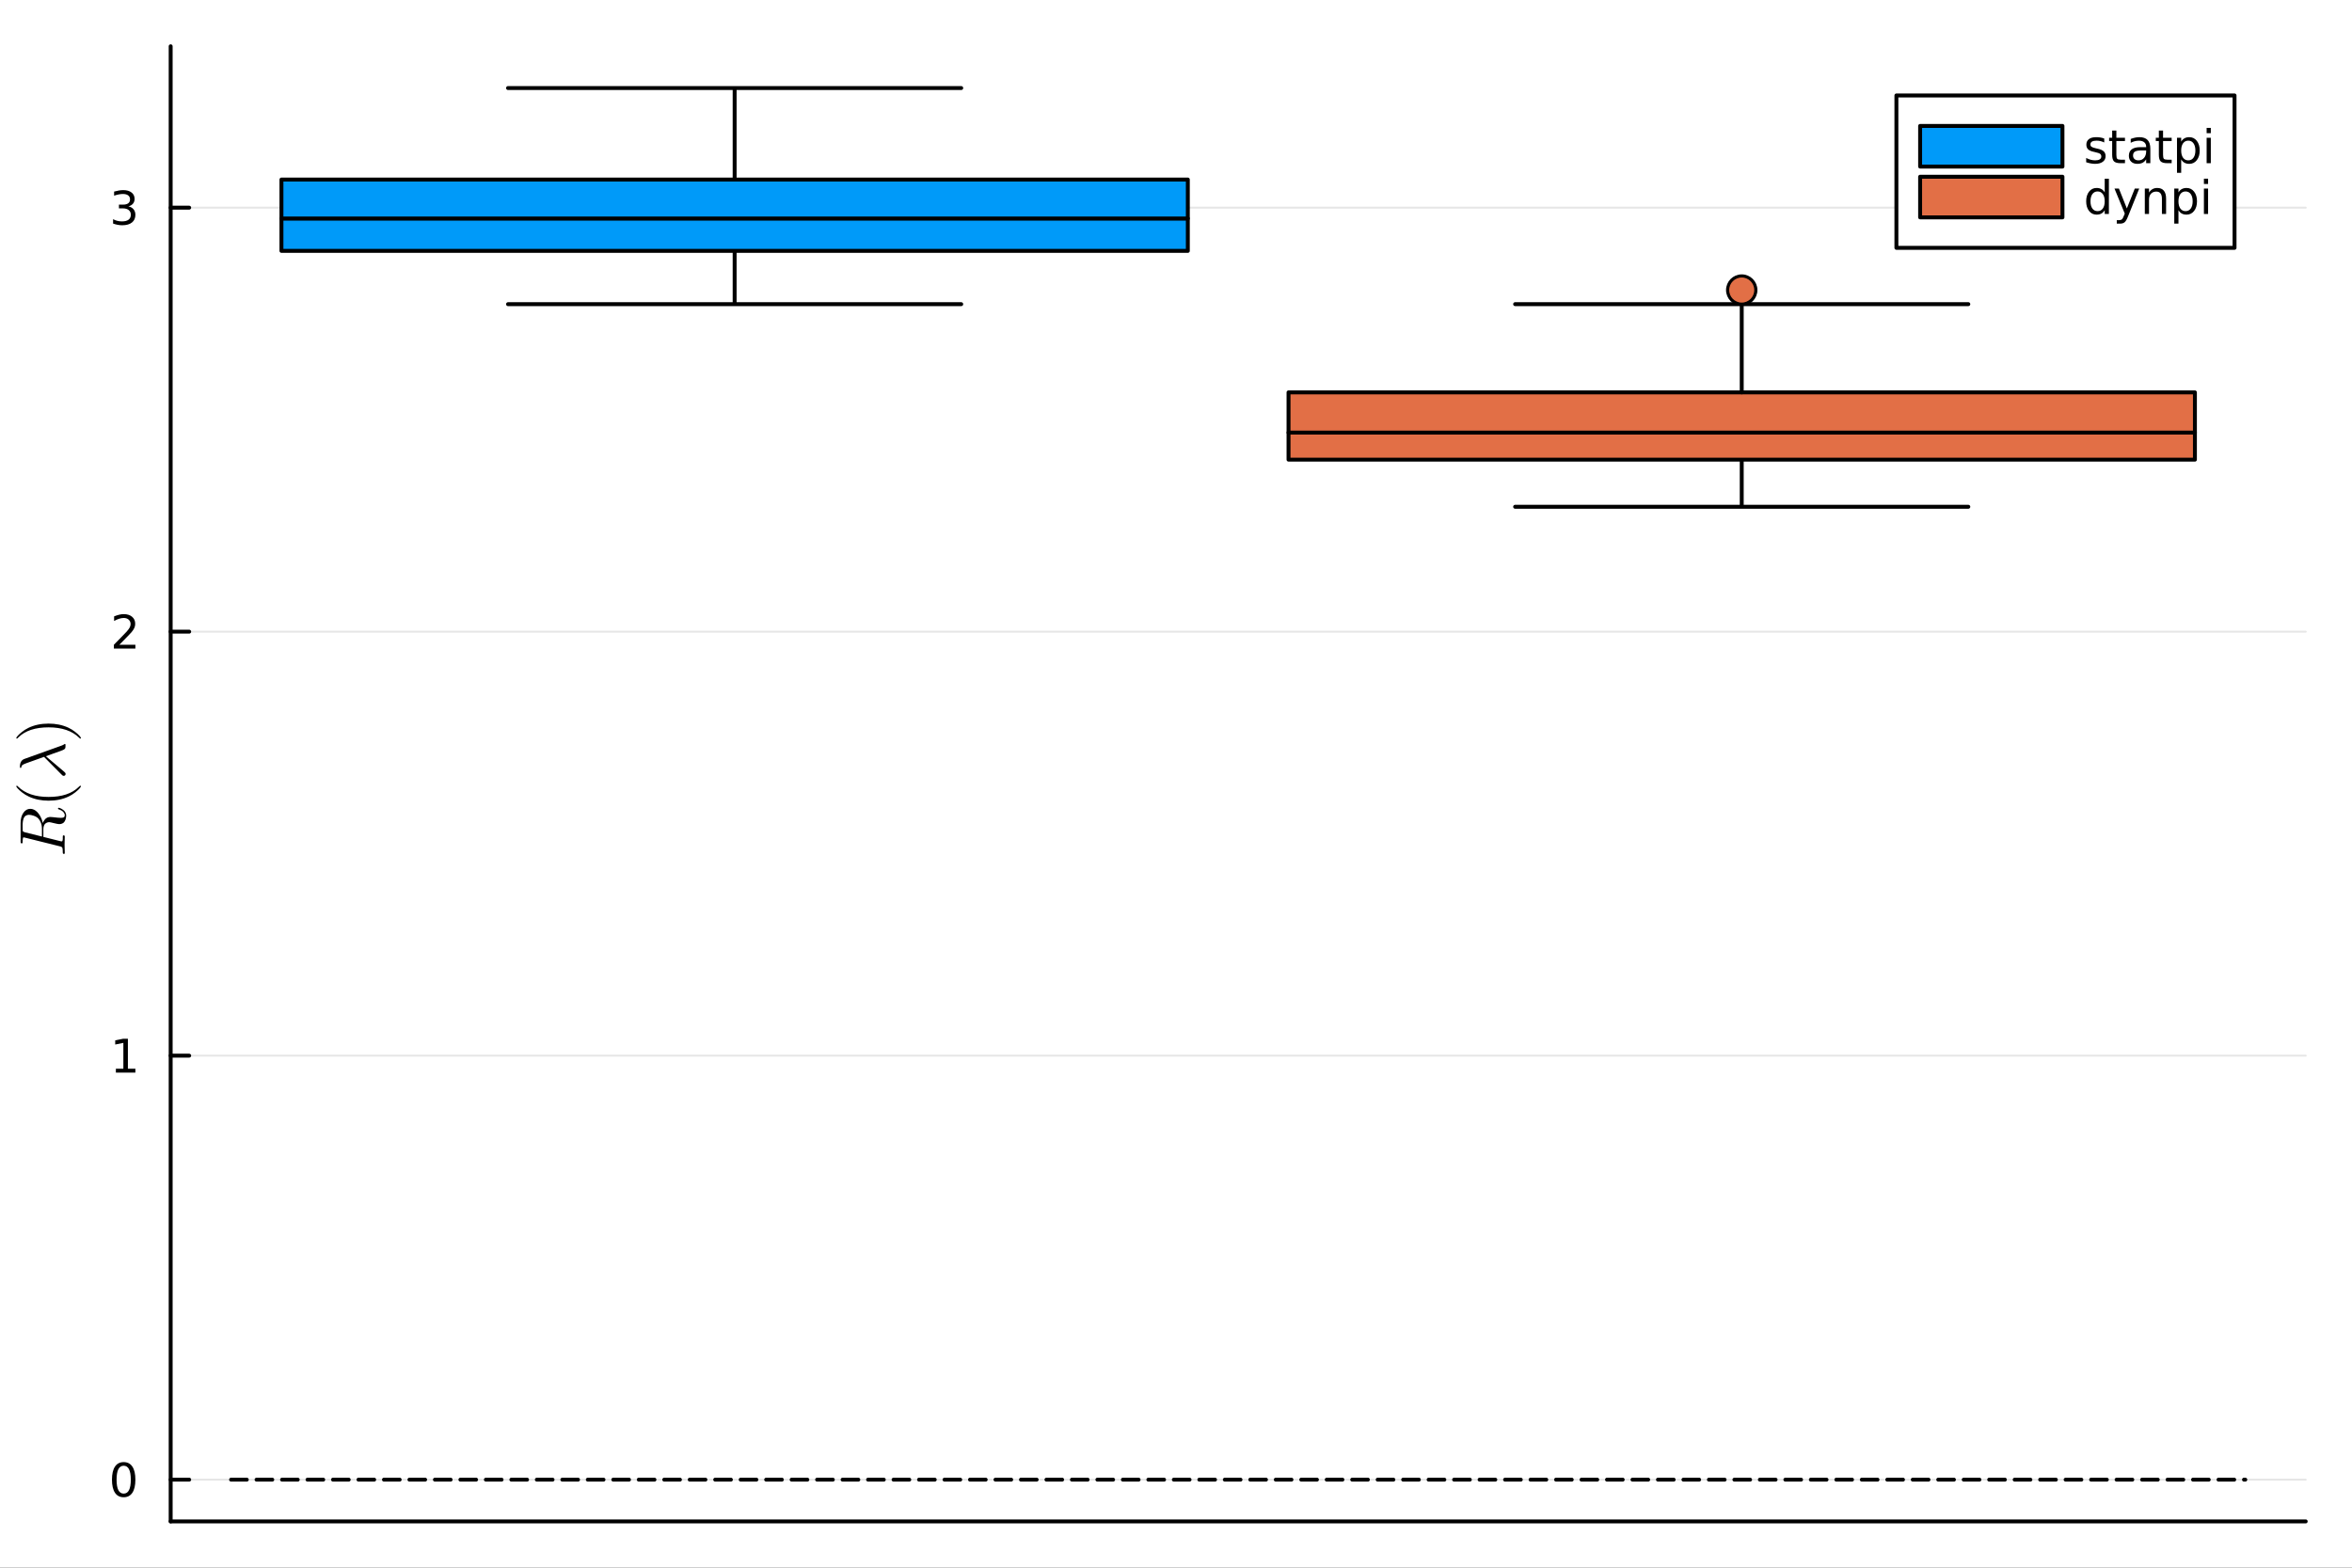 <?xml version="1.0" encoding="utf-8"?>
<svg xmlns="http://www.w3.org/2000/svg" xmlns:xlink="http://www.w3.org/1999/xlink" width="600" height="400" viewBox="0 0 2400 1600">
<rect x="0" y="0" width="2400" height="1600" fill="#333333" stroke="none"/>
<defs>
  <clipPath id="clip390">
    <rect x="0" y="0" width="2400" height="1600"/>
  </clipPath>
</defs>
<path clip-path="url(#clip390)" d="M0 1600 L2400 1600 L2400 0 L0 0  Z" fill="#ffffff" fill-rule="evenodd" fill-opacity="1"/>
<defs>
  <clipPath id="clip391">
    <rect x="480" y="0" width="1681" height="1600"/>
  </clipPath>
</defs>
<path clip-path="url(#clip390)" d="M174.149 1552.76 L2352.76 1552.76 L2352.76 47.244 L174.149 47.244  Z" fill="#ffffff" fill-rule="evenodd" fill-opacity="1"/>
<defs>
  <clipPath id="clip392">
    <rect x="174" y="47" width="2180" height="1507"/>
  </clipPath>
</defs>
<polyline clip-path="url(#clip390)" style="stroke:#000000; stroke-linecap:round; stroke-linejoin:round; stroke-width:4; stroke-opacity:1; fill:none" points="174.149,1552.76 2352.76,1552.76 "/>
<polyline clip-path="url(#clip392)" style="stroke:#000000; stroke-linecap:round; stroke-linejoin:round; stroke-width:2; stroke-opacity:0.1; fill:none" points="174.149,1510.15 2352.76,1510.15 "/>
<polyline clip-path="url(#clip392)" style="stroke:#000000; stroke-linecap:round; stroke-linejoin:round; stroke-width:2; stroke-opacity:0.1; fill:none" points="174.149,1077.41 2352.76,1077.41 "/>
<polyline clip-path="url(#clip392)" style="stroke:#000000; stroke-linecap:round; stroke-linejoin:round; stroke-width:2; stroke-opacity:0.1; fill:none" points="174.149,644.683 2352.76,644.683 "/>
<polyline clip-path="url(#clip392)" style="stroke:#000000; stroke-linecap:round; stroke-linejoin:round; stroke-width:2; stroke-opacity:0.1; fill:none" points="174.149,211.95 2352.76,211.95 "/>
<polyline clip-path="url(#clip390)" style="stroke:#000000; stroke-linecap:round; stroke-linejoin:round; stroke-width:4; stroke-opacity:1; fill:none" points="174.149,1552.76 174.149,47.244 "/>
<polyline clip-path="url(#clip390)" style="stroke:#000000; stroke-linecap:round; stroke-linejoin:round; stroke-width:4; stroke-opacity:1; fill:none" points="174.149,1510.15 193.047,1510.15 "/>
<polyline clip-path="url(#clip390)" style="stroke:#000000; stroke-linecap:round; stroke-linejoin:round; stroke-width:4; stroke-opacity:1; fill:none" points="174.149,1077.41 193.047,1077.41 "/>
<polyline clip-path="url(#clip390)" style="stroke:#000000; stroke-linecap:round; stroke-linejoin:round; stroke-width:4; stroke-opacity:1; fill:none" points="174.149,644.683 193.047,644.683 "/>
<polyline clip-path="url(#clip390)" style="stroke:#000000; stroke-linecap:round; stroke-linejoin:round; stroke-width:4; stroke-opacity:1; fill:none" points="174.149,211.95 193.047,211.95 "/>
<path clip-path="url(#clip390)" d="M126.205 1495.95 Q122.593 1495.95 120.765 1499.51 Q118.959 1503.05 118.959 1510.18 Q118.959 1517.29 120.765 1520.85 Q122.593 1524.39 126.205 1524.39 Q129.839 1524.39 131.644 1520.85 Q133.473 1517.29 133.473 1510.18 Q133.473 1503.05 131.644 1499.51 Q129.839 1495.95 126.205 1495.95 M126.205 1492.24 Q132.015 1492.24 135.07 1496.85 Q138.149 1501.43 138.149 1510.18 Q138.149 1518.91 135.07 1523.52 Q132.015 1528.1 126.205 1528.1 Q120.394 1528.1 117.316 1523.52 Q114.26 1518.91 114.26 1510.18 Q114.26 1501.43 117.316 1496.85 Q120.394 1492.24 126.205 1492.24 Z" fill="#000000" fill-rule="nonzero" fill-opacity="1" /><path clip-path="url(#clip390)" d="M118.242 1090.76 L125.88 1090.76 L125.88 1064.39 L117.57 1066.06 L117.57 1061.8 L125.834 1060.13 L130.51 1060.13 L130.51 1090.76 L138.149 1090.76 L138.149 1094.69 L118.242 1094.69 L118.242 1090.76 Z" fill="#000000" fill-rule="nonzero" fill-opacity="1" /><path clip-path="url(#clip390)" d="M121.83 658.027 L138.149 658.027 L138.149 661.963 L116.205 661.963 L116.205 658.027 Q118.867 655.273 123.45 650.643 Q128.056 645.99 129.237 644.648 Q131.482 642.125 132.362 640.389 Q133.265 638.629 133.265 636.939 Q133.265 634.185 131.32 632.449 Q129.399 630.713 126.297 630.713 Q124.098 630.713 121.644 631.477 Q119.214 632.24 116.436 633.791 L116.436 629.069 Q119.26 627.935 121.714 627.356 Q124.168 626.778 126.205 626.778 Q131.575 626.778 134.769 629.463 Q137.964 632.148 137.964 636.639 Q137.964 638.768 137.154 640.689 Q136.367 642.588 134.26 645.18 Q133.681 645.851 130.58 649.069 Q127.478 652.263 121.83 658.027 Z" fill="#000000" fill-rule="nonzero" fill-opacity="1" /><path clip-path="url(#clip390)" d="M131.019 210.596 Q134.376 211.314 136.251 213.582 Q138.149 215.851 138.149 219.184 Q138.149 224.3 134.63 227.101 Q131.112 229.902 124.63 229.902 Q122.455 229.902 120.14 229.462 Q117.848 229.045 115.394 228.189 L115.394 223.675 Q117.339 224.809 119.654 225.388 Q121.968 225.966 124.492 225.966 Q128.89 225.966 131.181 224.23 Q133.496 222.494 133.496 219.184 Q133.496 216.128 131.343 214.415 Q129.214 212.679 125.394 212.679 L121.367 212.679 L121.367 208.837 L125.58 208.837 Q129.029 208.837 130.857 207.471 Q132.686 206.082 132.686 203.49 Q132.686 200.828 130.788 199.416 Q128.913 197.98 125.394 197.98 Q123.473 197.98 121.274 198.397 Q119.075 198.814 116.436 199.693 L116.436 195.527 Q119.098 194.786 121.413 194.416 Q123.751 194.045 125.811 194.045 Q131.135 194.045 134.237 196.476 Q137.339 198.883 137.339 203.004 Q137.339 205.874 135.695 207.865 Q134.052 209.832 131.019 210.596 Z" fill="#000000" fill-rule="nonzero" fill-opacity="1" /><path clip-path="url(#clip390)" d="M29.595 831.613 Q28.532 831.613 27.663 831.903 Q26.761 832.16 26.149 832.579 Q25.505 832.966 25.022 833.706 Q24.506 834.447 24.184 835.059 Q23.862 835.671 23.669 836.701 Q23.444 837.732 23.347 838.408 Q23.218 839.085 23.154 840.244 Q23.089 841.404 23.089 841.983 Q23.089 842.531 23.089 843.626 Q23.089 847.072 23.154 847.651 Q23.282 848.521 23.798 848.843 Q24.281 849.165 25.601 849.487 L42.799 853.771 L42.799 846.395 Q42.799 842.37 41.672 839.6 Q40.545 836.83 38.967 835.252 Q37.228 833.513 34.426 832.579 Q31.624 831.613 29.595 831.613 M59.965 824.431 Q60.319 824.431 61.124 824.721 Q61.929 824.979 63.057 825.623 Q64.152 826.267 65.15 827.136 Q66.148 828.006 66.825 829.391 Q67.533 830.776 67.533 832.354 Q67.533 832.74 67.501 833.127 Q67.501 833.513 67.34 834.479 Q67.211 835.413 66.954 836.186 Q66.728 836.959 66.181 837.925 Q65.665 838.891 64.957 839.568 Q64.216 840.212 63.057 840.663 Q61.865 841.114 60.416 841.114 Q59.128 841.114 54.812 840.051 Q51.141 839.117 50.239 839.117 Q49.24 839.117 48.306 839.439 Q47.373 839.729 46.406 840.47 Q45.44 841.178 44.86 842.692 Q44.248 844.205 44.248 846.331 L44.248 854.157 L61.736 858.537 Q61.769 858.537 62.219 858.634 Q62.638 858.73 62.864 858.73 Q63.282 858.73 63.54 858.473 Q63.797 858.183 63.926 857.474 Q64.023 856.766 64.055 856.218 Q64.055 855.639 64.055 854.447 Q64.055 852.965 64.313 852.708 Q64.474 852.579 64.764 852.579 Q65.215 852.579 65.537 852.708 Q65.826 852.804 65.923 853.062 Q66.02 853.287 66.052 853.449 Q66.084 853.61 66.084 853.899 L65.891 862.273 L66.084 870.582 Q66.084 871.516 65.343 871.516 Q64.699 871.516 64.442 871.291 Q64.152 871.065 64.12 870.775 Q64.055 870.485 64.055 869.745 Q64.055 868.134 63.959 867.168 Q63.862 866.202 63.733 865.59 Q63.572 864.946 63.121 864.624 Q62.67 864.27 62.284 864.109 Q61.865 863.948 60.931 863.722 L25.505 854.898 Q24.442 854.64 24.281 854.64 Q23.669 854.64 23.508 855.027 Q23.315 855.381 23.218 856.411 L23.089 858.924 Q23.089 859.696 23.057 860.018 Q23.025 860.308 22.864 860.534 Q22.703 860.759 22.349 860.759 Q21.447 860.759 21.253 860.373 Q21.028 859.986 21.028 858.859 L21.028 840.051 Q21.028 833.642 23.83 829.584 Q26.632 825.494 30.915 825.494 Q32.848 825.494 34.651 826.363 Q36.455 827.233 37.872 828.682 Q39.289 830.099 40.48 831.999 Q41.64 833.9 42.445 835.929 Q43.218 837.925 43.669 839.986 Q43.991 839.085 44.474 838.247 Q44.957 837.378 45.859 836.283 Q46.761 835.156 48.21 834.479 Q49.659 833.803 51.43 833.803 Q52.687 833.803 54.554 834.061 Q59.868 834.705 62.058 834.705 Q64.152 834.705 65.118 834.157 Q66.084 833.61 66.084 832.064 Q66.084 830.55 64.731 828.875 Q63.347 827.169 60.094 826.074 Q59.16 825.816 59.16 825.204 Q59.16 825.172 59.16 825.14 Q59.16 825.075 59.224 824.946 Q59.257 824.817 59.353 824.721 Q59.417 824.592 59.578 824.528 Q59.739 824.431 59.965 824.431 Z" fill="#000000" fill-rule="nonzero" fill-opacity="1" /><path clip-path="url(#clip390)" d="M49.595 817.194 Q38.452 817.194 29.466 813.039 Q25.698 811.268 22.542 808.788 Q19.386 806.308 18.001 804.666 Q16.616 803.023 16.616 802.572 Q16.616 801.928 17.26 801.896 Q17.582 801.896 18.387 802.765 Q29.208 813.393 49.595 813.361 Q70.045 813.361 80.448 803.023 Q81.575 801.896 81.929 801.896 Q82.573 801.896 82.573 802.572 Q82.573 803.023 81.253 804.601 Q79.933 806.179 76.905 808.627 Q73.878 811.075 70.174 812.846 Q61.189 817.194 49.595 817.194 Z" fill="#000000" fill-rule="nonzero" fill-opacity="1" /><path clip-path="url(#clip390)" d="M66.148 759.242 Q66.76 759.242 66.825 759.95 L66.825 761.4 Q66.825 762.881 66.599 763.525 Q66.374 764.169 65.343 764.91 Q64.699 765.361 61.704 766.488 Q58.677 767.583 54.103 769.193 Q49.53 770.771 46.825 771.834 L65.569 787.712 Q66.954 788.807 66.954 789.902 Q66.954 790.707 66.406 791.287 Q65.859 791.866 65.021 791.866 Q64.409 791.866 64.055 791.641 Q63.701 791.383 62.992 790.707 L44.925 772.478 L26.986 778.887 Q23.669 780.111 22.832 780.82 Q21.994 781.496 21.704 783.171 Q21.543 783.783 21.028 783.783 Q20.32 783.783 20.32 782.591 Q20.32 776.214 24.989 774.54 L62.509 761.078 Q64.667 760.337 65.569 759.564 Q65.987 759.242 66.148 759.242 Z" fill="#000000" fill-rule="nonzero" fill-opacity="1" /><path clip-path="url(#clip390)" d="M81.929 753.811 Q81.607 753.811 80.802 752.974 Q69.981 742.346 49.595 742.346 Q29.144 742.346 18.806 752.555 Q17.614 753.811 17.26 753.811 Q16.616 753.811 16.616 753.167 Q16.616 752.716 17.936 751.138 Q19.257 749.528 22.284 747.113 Q25.311 744.665 29.015 742.861 Q38.001 738.514 49.595 738.514 Q60.738 738.514 69.723 742.668 Q73.491 744.44 76.648 746.919 Q79.804 749.399 81.189 751.042 Q82.573 752.684 82.573 753.167 Q82.573 753.811 81.929 753.811 Z" fill="#000000" fill-rule="nonzero" fill-opacity="1" /><path clip-path="url(#clip392)" d="M749.63 310.432 L518.41 310.432 L980.85 310.432 L749.63 310.432 L749.63 256.048 L749.63 310.432  Z" fill="#009af9" fill-rule="evenodd" fill-opacity="1"/>
<polyline clip-path="url(#clip392)" style="stroke:#000000; stroke-linecap:round; stroke-linejoin:round; stroke-width:4; stroke-opacity:1; fill:none" points="749.63,310.432 518.41,310.432 980.85,310.432 749.63,310.432 749.63,256.048 749.63,310.432 "/>
<path clip-path="url(#clip392)" d="M1212.07 256.048 L1212.07 222.961 L287.19 222.961 L287.19 256.048 L1212.07 256.048 L1212.07 222.961 L1212.07 256.048  Z" fill="#009af9" fill-rule="evenodd" fill-opacity="1"/>
<polyline clip-path="url(#clip392)" style="stroke:#000000; stroke-linecap:round; stroke-linejoin:round; stroke-width:4; stroke-opacity:1; fill:none" points="1212.07,256.048 1212.07,222.961 287.19,222.961 287.19,256.048 1212.07,256.048 1212.07,222.961 1212.07,256.048 "/>
<path clip-path="url(#clip392)" d="M1212.07 183.254 L287.19 183.254 L287.19 222.961 L1212.07 222.961 L1212.07 183.254 L749.63 183.254 L1212.07 183.254  Z" fill="#009af9" fill-rule="evenodd" fill-opacity="1"/>
<polyline clip-path="url(#clip392)" style="stroke:#000000; stroke-linecap:round; stroke-linejoin:round; stroke-width:4; stroke-opacity:1; fill:none" points="1212.07,183.254 287.19,183.254 287.19,222.961 1212.07,222.961 1212.07,183.254 749.63,183.254 1212.07,183.254 "/>
<path clip-path="url(#clip392)" d="M749.63 89.853 L518.41 89.853 L980.85 89.853 L749.63 89.853 L749.63 183.254 L749.63 89.853  Z" fill="#009af9" fill-rule="evenodd" fill-opacity="1"/>
<polyline clip-path="url(#clip392)" style="stroke:#000000; stroke-linecap:round; stroke-linejoin:round; stroke-width:4; stroke-opacity:1; fill:none" points="749.63,89.853 518.41,89.853 980.85,89.853 749.63,89.853 749.63,183.254 749.63,89.853 "/>
<polyline clip-path="url(#clip392)" style="stroke:#009af9; stroke-linecap:round; stroke-linejoin:round; stroke-width:0; stroke-opacity:1; fill:none" points="749.63,310.432 518.41,310.432 980.85,310.432 749.63,310.432 749.63,256.048 "/>
<polyline clip-path="url(#clip392)" style="stroke:#009af9; stroke-linecap:round; stroke-linejoin:round; stroke-width:0; stroke-opacity:1; fill:none" points="1212.07,256.048 1212.07,222.961 287.19,222.961 287.19,256.048 1212.07,256.048 1212.07,222.961 "/>
<polyline clip-path="url(#clip392)" style="stroke:#009af9; stroke-linecap:round; stroke-linejoin:round; stroke-width:0; stroke-opacity:1; fill:none" points="1212.07,183.254 287.19,183.254 287.19,222.961 1212.07,222.961 1212.07,183.254 749.63,183.254 "/>
<polyline clip-path="url(#clip392)" style="stroke:#009af9; stroke-linecap:round; stroke-linejoin:round; stroke-width:0; stroke-opacity:1; fill:none" points="749.63,89.853 518.41,89.853 980.85,89.853 749.63,89.853 749.63,183.254 "/>
<path clip-path="url(#clip392)" d="M1777.27 517.215 L1546.05 517.215 L2008.49 517.215 L1777.27 517.215 L1777.27 469.109 L1777.27 517.215  Z" fill="#e26f46" fill-rule="evenodd" fill-opacity="1"/>
<polyline clip-path="url(#clip392)" style="stroke:#000000; stroke-linecap:round; stroke-linejoin:round; stroke-width:4; stroke-opacity:1; fill:none" points="1777.27,517.215 1546.05,517.215 2008.49,517.215 1777.27,517.215 1777.27,469.109 1777.27,517.215 "/>
<path clip-path="url(#clip392)" d="M2239.71 469.109 L2239.71 441.486 L1314.83 441.486 L1314.83 469.109 L2239.71 469.109 L2239.71 441.486 L2239.71 469.109  Z" fill="#e26f46" fill-rule="evenodd" fill-opacity="1"/>
<polyline clip-path="url(#clip392)" style="stroke:#000000; stroke-linecap:round; stroke-linejoin:round; stroke-width:4; stroke-opacity:1; fill:none" points="2239.71,469.109 2239.71,441.486 1314.83,441.486 1314.83,469.109 2239.71,469.109 2239.71,441.486 2239.71,469.109 "/>
<path clip-path="url(#clip392)" d="M2239.71 400.468 L1314.83 400.468 L1314.83 441.486 L2239.71 441.486 L2239.71 400.468 L1777.27 400.468 L2239.71 400.468  Z" fill="#e26f46" fill-rule="evenodd" fill-opacity="1"/>
<polyline clip-path="url(#clip392)" style="stroke:#000000; stroke-linecap:round; stroke-linejoin:round; stroke-width:4; stroke-opacity:1; fill:none" points="2239.71,400.468 1314.83,400.468 1314.83,441.486 2239.71,441.486 2239.71,400.468 1777.27,400.468 2239.71,400.468 "/>
<path clip-path="url(#clip392)" d="M1777.27 310.418 L1546.05 310.418 L2008.49 310.418 L1777.27 310.418 L1777.27 400.468 L1777.27 310.418  Z" fill="#e26f46" fill-rule="evenodd" fill-opacity="1"/>
<polyline clip-path="url(#clip392)" style="stroke:#000000; stroke-linecap:round; stroke-linejoin:round; stroke-width:4; stroke-opacity:1; fill:none" points="1777.27,310.418 1546.05,310.418 2008.49,310.418 1777.27,310.418 1777.27,400.468 1777.27,310.418 "/>
<circle clip-path="url(#clip392)" cx="1777.27" cy="296.03" r="14.4" fill="#e26f46" fill-rule="evenodd" fill-opacity="1" stroke="#000000" stroke-opacity="1" stroke-width="3.2"/>
<polyline clip-path="url(#clip392)" style="stroke:#e26f46; stroke-linecap:round; stroke-linejoin:round; stroke-width:0; stroke-opacity:1; fill:none" points="1777.27,517.215 1546.05,517.215 2008.49,517.215 1777.27,517.215 1777.27,469.109 "/>
<polyline clip-path="url(#clip392)" style="stroke:#e26f46; stroke-linecap:round; stroke-linejoin:round; stroke-width:0; stroke-opacity:1; fill:none" points="2239.71,469.109 2239.71,441.486 1314.83,441.486 1314.83,469.109 2239.71,469.109 2239.71,441.486 "/>
<polyline clip-path="url(#clip392)" style="stroke:#e26f46; stroke-linecap:round; stroke-linejoin:round; stroke-width:0; stroke-opacity:1; fill:none" points="2239.71,400.468 1314.83,400.468 1314.83,441.486 2239.71,441.486 2239.71,400.468 1777.27,400.468 "/>
<polyline clip-path="url(#clip392)" style="stroke:#e26f46; stroke-linecap:round; stroke-linejoin:round; stroke-width:0; stroke-opacity:1; fill:none" points="1777.27,310.418 1546.05,310.418 2008.49,310.418 1777.27,310.418 1777.27,400.468 "/>
<polyline clip-path="url(#clip392)" style="stroke:#000000; stroke-linecap:round; stroke-linejoin:round; stroke-width:4; stroke-opacity:1; fill:none" stroke-dasharray="16, 10" points="235.808,1510.15 2291.1,1510.15 "/>
<path clip-path="url(#clip390)" d="M1935.1 252.948 L2280.14 252.948 L2280.14 97.428 L1935.1 97.428  Z" fill="#ffffff" fill-rule="evenodd" fill-opacity="1"/>
<polyline clip-path="url(#clip390)" style="stroke:#000000; stroke-linecap:round; stroke-linejoin:round; stroke-width:4; stroke-opacity:1; fill:none" points="1935.1,252.948 2280.14,252.948 2280.14,97.428 1935.1,97.428 1935.1,252.948 "/>
<path clip-path="url(#clip390)" d="M1959.31 170.004 L2104.55 170.004 L2104.55 128.532 L1959.31 128.532 L1959.31 170.004  Z" fill="#009af9" fill-rule="evenodd" fill-opacity="1"/>
<polyline clip-path="url(#clip390)" style="stroke:#000000; stroke-linecap:round; stroke-linejoin:round; stroke-width:4; stroke-opacity:1; fill:none" points="1959.31,170.004 2104.55,170.004 2104.55,128.532 1959.31,128.532 1959.31,170.004 "/>
<path clip-path="url(#clip390)" d="M2147.18 141.386 L2147.18 145.414 Q2145.37 144.488 2143.43 144.025 Q2141.49 143.562 2139.4 143.562 Q2136.23 143.562 2134.63 144.534 Q2133.06 145.506 2133.06 147.451 Q2133.06 148.932 2134.19 149.789 Q2135.33 150.622 2138.75 151.386 L2140.21 151.71 Q2144.75 152.682 2146.65 154.465 Q2148.57 156.224 2148.57 159.395 Q2148.57 163.006 2145.7 165.113 Q2142.85 167.219 2137.85 167.219 Q2135.77 167.219 2133.5 166.802 Q2131.25 166.409 2128.75 165.599 L2128.75 161.201 Q2131.11 162.427 2133.41 163.052 Q2135.7 163.654 2137.94 163.654 Q2140.95 163.654 2142.57 162.636 Q2144.19 161.594 2144.19 159.719 Q2144.19 157.983 2143.01 157.057 Q2141.86 156.131 2137.9 155.275 L2136.42 154.928 Q2132.46 154.094 2130.7 152.381 Q2128.94 150.645 2128.94 147.636 Q2128.94 143.978 2131.53 141.988 Q2134.12 139.997 2138.89 139.997 Q2141.25 139.997 2143.34 140.344 Q2145.42 140.691 2147.18 141.386 Z" fill="#000000" fill-rule="nonzero" fill-opacity="1" /><path clip-path="url(#clip390)" d="M2159.56 133.261 L2159.56 140.622 L2168.34 140.622 L2168.34 143.932 L2159.56 143.932 L2159.56 158.006 Q2159.56 161.177 2160.42 162.08 Q2161.3 162.983 2163.96 162.983 L2168.34 162.983 L2168.34 166.548 L2163.96 166.548 Q2159.03 166.548 2157.16 164.719 Q2155.28 162.867 2155.28 158.006 L2155.28 143.932 L2152.16 143.932 L2152.16 140.622 L2155.28 140.622 L2155.28 133.261 L2159.56 133.261 Z" fill="#000000" fill-rule="nonzero" fill-opacity="1" /><path clip-path="url(#clip390)" d="M2185.72 153.515 Q2180.56 153.515 2178.57 154.696 Q2176.58 155.877 2176.58 158.724 Q2176.58 160.992 2178.06 162.335 Q2179.56 163.654 2182.13 163.654 Q2185.67 163.654 2187.8 161.154 Q2189.96 158.631 2189.96 154.465 L2189.96 153.515 L2185.72 153.515 M2194.22 151.756 L2194.22 166.548 L2189.96 166.548 L2189.96 162.613 Q2188.5 164.974 2186.32 166.108 Q2184.15 167.219 2181 167.219 Q2177.02 167.219 2174.66 164.997 Q2172.32 162.752 2172.32 159.002 Q2172.32 154.627 2175.23 152.404 Q2178.17 150.182 2183.98 150.182 L2189.96 150.182 L2189.96 149.766 Q2189.96 146.826 2188.01 145.228 Q2186.09 143.608 2182.6 143.608 Q2180.37 143.608 2178.27 144.141 Q2176.16 144.673 2174.22 145.738 L2174.22 141.803 Q2176.55 140.9 2178.75 140.46 Q2180.95 139.997 2183.04 139.997 Q2188.66 139.997 2191.44 142.914 Q2194.22 145.83 2194.22 151.756 Z" fill="#000000" fill-rule="nonzero" fill-opacity="1" /><path clip-path="url(#clip390)" d="M2207.2 133.261 L2207.2 140.622 L2215.98 140.622 L2215.98 143.932 L2207.2 143.932 L2207.2 158.006 Q2207.2 161.177 2208.06 162.08 Q2208.94 162.983 2211.6 162.983 L2215.98 162.983 L2215.98 166.548 L2211.6 166.548 Q2206.67 166.548 2204.79 164.719 Q2202.92 162.867 2202.92 158.006 L2202.92 143.932 L2199.79 143.932 L2199.79 140.622 L2202.92 140.622 L2202.92 133.261 L2207.2 133.261 Z" fill="#000000" fill-rule="nonzero" fill-opacity="1" /><path clip-path="url(#clip390)" d="M2225.7 162.659 L2225.7 176.409 L2221.42 176.409 L2221.42 140.622 L2225.7 140.622 L2225.7 144.557 Q2227.04 142.242 2229.08 141.131 Q2231.14 139.997 2233.98 139.997 Q2238.71 139.997 2241.65 143.747 Q2244.61 147.497 2244.61 153.608 Q2244.61 159.719 2241.65 163.469 Q2238.71 167.219 2233.98 167.219 Q2231.14 167.219 2229.08 166.108 Q2227.04 164.974 2225.7 162.659 M2240.19 153.608 Q2240.19 148.909 2238.24 146.247 Q2236.32 143.562 2232.94 143.562 Q2229.56 143.562 2227.62 146.247 Q2225.7 148.909 2225.7 153.608 Q2225.7 158.307 2227.62 160.992 Q2229.56 163.654 2232.94 163.654 Q2236.32 163.654 2238.24 160.992 Q2240.19 158.307 2240.19 153.608 Z" fill="#000000" fill-rule="nonzero" fill-opacity="1" /><path clip-path="url(#clip390)" d="M2251.67 140.622 L2255.93 140.622 L2255.93 166.548 L2251.67 166.548 L2251.67 140.622 M2251.67 130.529 L2255.93 130.529 L2255.93 135.923 L2251.67 135.923 L2251.67 130.529 Z" fill="#000000" fill-rule="nonzero" fill-opacity="1" /><path clip-path="url(#clip390)" d="M1959.31 221.844 L2104.55 221.844 L2104.55 180.372 L1959.31 180.372 L1959.31 221.844  Z" fill="#e26f46" fill-rule="evenodd" fill-opacity="1"/>
<polyline clip-path="url(#clip390)" style="stroke:#000000; stroke-linecap:round; stroke-linejoin:round; stroke-width:4; stroke-opacity:1; fill:none" points="1959.31,221.844 2104.55,221.844 2104.55,180.372 1959.31,180.372 1959.31,221.844 "/>
<path clip-path="url(#clip390)" d="M2147.67 196.397 L2147.67 182.369 L2151.92 182.369 L2151.92 218.388 L2147.67 218.388 L2147.67 214.499 Q2146.32 216.814 2144.26 217.948 Q2142.23 219.059 2139.36 219.059 Q2134.66 219.059 2131.69 215.309 Q2128.75 211.559 2128.75 205.448 Q2128.75 199.337 2131.69 195.587 Q2134.66 191.837 2139.36 191.837 Q2142.23 191.837 2144.26 192.971 Q2146.32 194.082 2147.67 196.397 M2133.15 205.448 Q2133.15 210.147 2135.07 212.832 Q2137.02 215.494 2140.4 215.494 Q2143.78 215.494 2145.72 212.832 Q2147.67 210.147 2147.67 205.448 Q2147.67 200.749 2145.72 198.087 Q2143.78 195.402 2140.4 195.402 Q2137.02 195.402 2135.07 198.087 Q2133.15 200.749 2133.15 205.448 Z" fill="#000000" fill-rule="nonzero" fill-opacity="1" /><path clip-path="url(#clip390)" d="M2171.48 220.795 Q2169.68 225.425 2167.97 226.837 Q2166.25 228.249 2163.38 228.249 L2159.98 228.249 L2159.98 224.684 L2162.48 224.684 Q2164.24 224.684 2165.21 223.851 Q2166.18 223.017 2167.36 219.916 L2168.13 217.971 L2157.64 192.462 L2162.16 192.462 L2170.26 212.74 L2178.36 192.462 L2182.87 192.462 L2171.48 220.795 Z" fill="#000000" fill-rule="nonzero" fill-opacity="1" /><path clip-path="url(#clip390)" d="M2210.3 202.74 L2210.3 218.388 L2206.04 218.388 L2206.04 202.879 Q2206.04 199.198 2204.61 197.369 Q2203.17 195.541 2200.3 195.541 Q2196.86 195.541 2194.86 197.74 Q2192.87 199.939 2192.87 203.735 L2192.87 218.388 L2188.59 218.388 L2188.59 192.462 L2192.87 192.462 L2192.87 196.49 Q2194.4 194.152 2196.46 192.994 Q2198.54 191.837 2201.25 191.837 Q2205.72 191.837 2208.01 194.615 Q2210.3 197.369 2210.3 202.74 Z" fill="#000000" fill-rule="nonzero" fill-opacity="1" /><path clip-path="url(#clip390)" d="M2222.92 214.499 L2222.92 228.249 L2218.64 228.249 L2218.64 192.462 L2222.92 192.462 L2222.92 196.397 Q2224.26 194.082 2226.3 192.971 Q2228.36 191.837 2231.21 191.837 Q2235.93 191.837 2238.87 195.587 Q2241.83 199.337 2241.83 205.448 Q2241.83 211.559 2238.87 215.309 Q2235.93 219.059 2231.21 219.059 Q2228.36 219.059 2226.3 217.948 Q2224.26 216.814 2222.92 214.499 M2237.41 205.448 Q2237.41 200.749 2235.47 198.087 Q2233.54 195.402 2230.17 195.402 Q2226.79 195.402 2224.84 198.087 Q2222.92 200.749 2222.92 205.448 Q2222.92 210.147 2224.84 212.832 Q2226.79 215.494 2230.17 215.494 Q2233.54 215.494 2235.47 212.832 Q2237.41 210.147 2237.41 205.448 Z" fill="#000000" fill-rule="nonzero" fill-opacity="1" /><path clip-path="url(#clip390)" d="M2248.89 192.462 L2253.15 192.462 L2253.15 218.388 L2248.89 218.388 L2248.89 192.462 M2248.89 182.369 L2253.15 182.369 L2253.15 187.763 L2248.89 187.763 L2248.89 182.369 Z" fill="#000000" fill-rule="nonzero" fill-opacity="1" /></svg>
